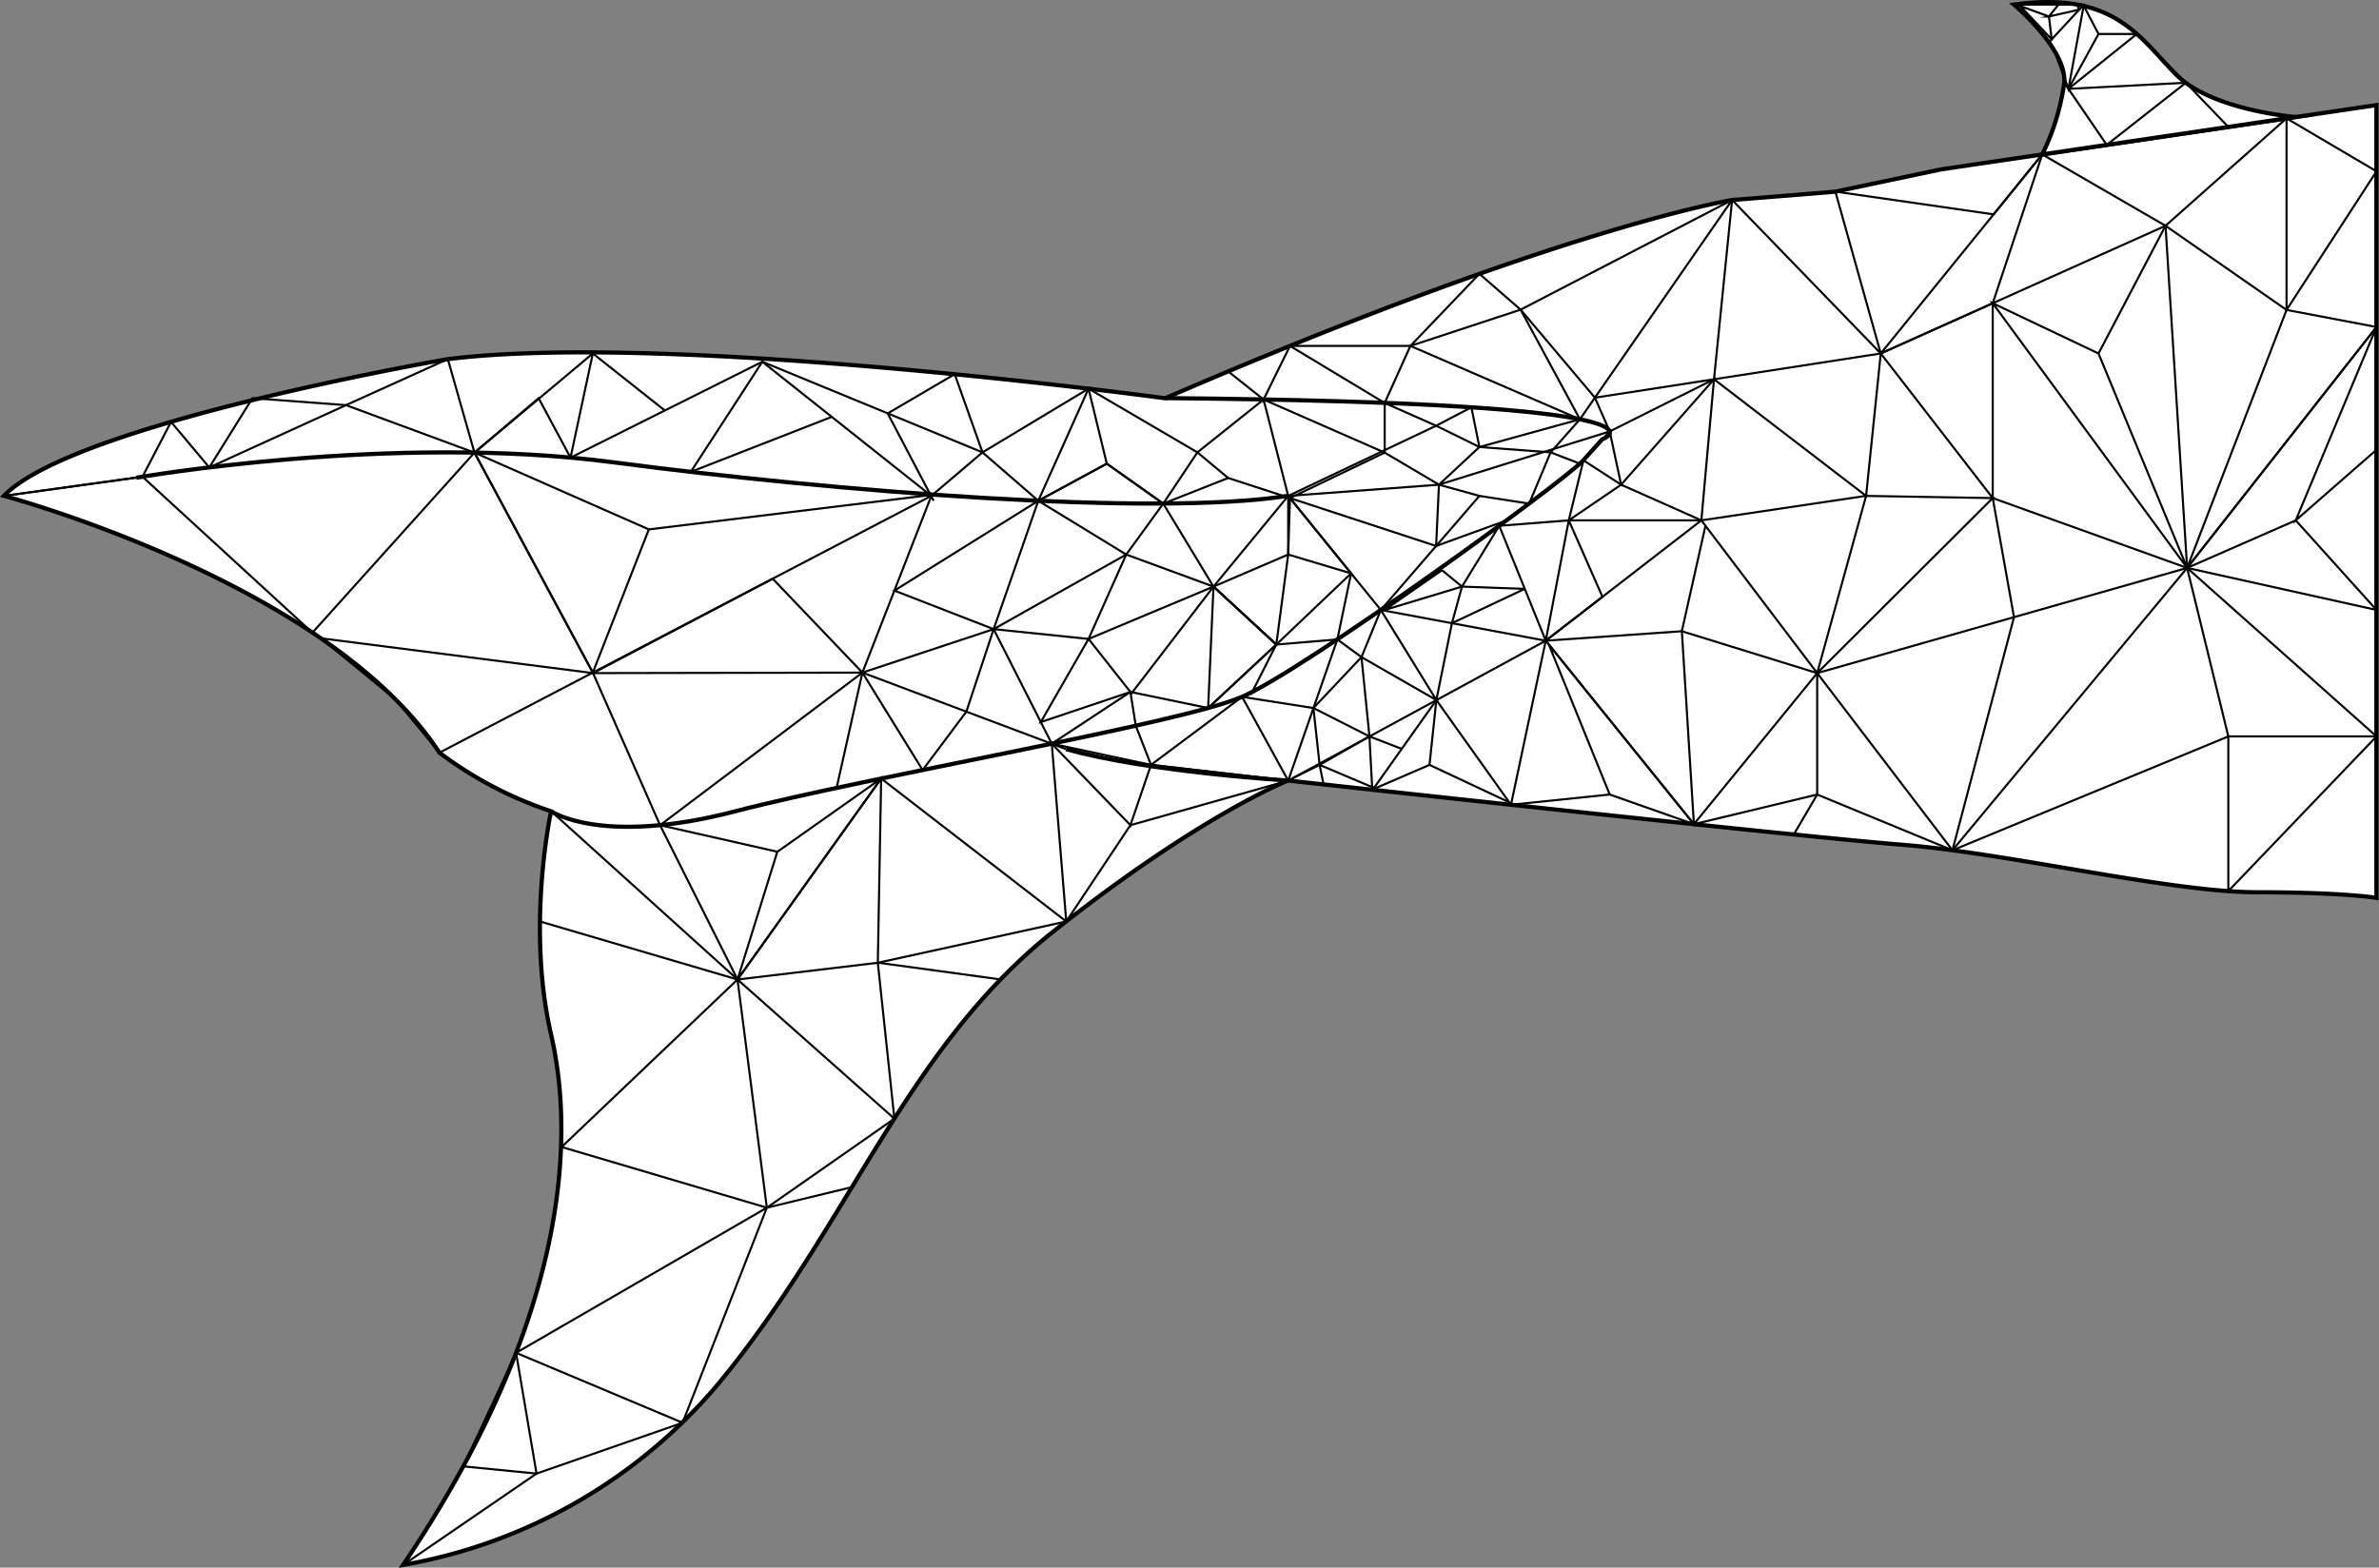 <svg xmlns="http://www.w3.org/2000/svg" width="284.05" height="187.2" data-name="Calque 42" viewBox="0 0 284.05 187.2">
  <rect x="0" y="0" width="284.05" height="187.2" fill="#808080" stroke="none"/>
  <g stroke="#000" stroke-miterlimit="10">
    <path fill="#fff" stroke-width=".5" d="M.47 59.21s38.67 10.33 52 30.67a46.47 46.47 0 0 0 13.33 7s-3 13.67 0 26.67 1.67 34.67-17.67 63.33a63.4 63.4 0 0 0 37.67-21.67c15.67-19 22.33-40 40-54s28-18 28-18 60.67 6.67 73.33 7.67 32 5.67 42.33 5.67 14.28.67 14.28.67V12.55l-51.95 7.67-12.67 2.67-12.33 1s-20.67 3.33-67.67 23.67c0 0-59-8-85.67-4.67.02-.01-44.65 7.66-52.98 16.32z"/>
    <path fill="#fff" stroke-width=".5" d="M274.1 13.97s-10-.76-14.3-5.09-7.33-10-19.33-8.33c0 0 6.33 5.33 6 9.33a28 28 0 0 1-2.63 8.56z"/>
    <path fill="none" stroke-width=".5" d="M153.8 93.21s-16.75-1-26.5-3.75m-61.5 7.42s6 4.17 22 0 53-10.42 60.5-13.67 38.5-25.75 40.75-28.25l2.25-2.5s12.17-4.33-52.17-4.92"/>
    <path fill="none" stroke-width=".5" d="M16.26 57.05s30.45-5.34 57-1.84 64.53 6.5 80.53 4"/>
    <path fill="none" stroke-width=".25" d="M.47 59.22l16.54-2.29L37.3 75.55l19.35-21.5 14.16 26.33-32.51-4.16 8.9 7.27 5.27 6.39 59-30.81-34 4.15"/>
    <path fill="none" stroke-width=".25" d="M77.47 63.22l-6.69 17.1-14.13-26.27 20.82 9.17zm-6.69 17.1l8.03 18.22 24.16-18.22 24.34 9.15m26.5-30.25l18-1.34 20.39-6.36-3.56 3.85-4.84 3.85"/>
    <path fill="none" stroke-width=".25" d="M188.64 55.37l-3.5-1.35-2.56 6.12-5.94-.92-11.77 13.62-11.06-13.62-8.92 10.83-6-9.91-4.42 6.08-10.5-6.42"/>
    <path fill="none" stroke-width=".25" d="M176.64 59.22l-4.83-1.34-.34 7.32-17.45-5.72m17.45 5.72l8.42-3.06m-76.92 18.18l-32.16.06 21.45-11.27 10.71 11.21zm8.23-21.1l-8.23 21.1 15.67-5.19 6.94 13.68 9.39-6.18 9.28 1.92 8.14-7.58 7.29-.61 1.64-7.89"/>
    <path fill="none" stroke-width=".25" d="M118.64 75.13l-11.85-4.6 17.18-10.73-5.33 15.33z"/>
    <path fill="none" stroke-width=".25" d="M134.97 82.63l-10.7 3.6 5.7-9.93-11.33-1.17 15.83-8.91"/>
    <path fill="none" stroke-width=".25" d="M134.97 82.97l9.92-12.92-14.92 6.25"/>
    <path fill="none" stroke-width=".25" d="M144.89 70.05l7.5 6.92-8.14 7.58.64-14.5-10.42-3.83-4.5 10.08 5 6.33"/>
    <path fill="none" stroke-width=".25" d="M161.32 68.47l-8.93 8.5-7.5-6.92 8.92-3.83v-7"/>
    <path fill="none" stroke-width=".25" d="M153.81 66.22l7.51 2.25-7.3-8.99-.21 6.74zm-8.92 3.83l7.5 6.92 1.42-10.75m-1.42 10.74l-3.04 6m-14.38-.33l.64 4.04"/>
    <path fill="none" stroke-width=".25" d="M.47 59.22l16.54-2.29 3.41-6.55 4.57 5.44 16.32-7.44 15.34 5.67 7.66-6.5 3.81 7.1 22.9-11.45 20.18 16.02 6.11-5.2 6.66 5.78 8.18-4.43 6.74 4.77 7.75-3.06 7.38 2.4 11.31-5.43 6.48 3.83 4.83-4.5 8.5.64 3.5-3.95"/>
    <path fill="none" stroke-width=".25" d="M24.99 55.82l5.15-8.27 11.17.83 12.16-5.5 3.18 11.17 14.13-11.84-2.66 12.44m78.52 2.43l-3.67-3.06-4.08 6.12-6.74-4.77-8.18 4.43 6-13.39-12.66 7.61-3.32-9.34-8 4.69 5.48 10.43M70.78 42.21l8.6 6.81"/>
    <path fill="none" stroke-width=".25" d="M117.31 54.02L91.02 43.2l-8.54 13.15 16.83-6.57m32.84 5.59l-2.18-8.96 13 7.61 7.9-6.31 2.94 11.51 17.66-8.38 5.17 2.54 12-3.31m-37.77-2.36l14.46 6.34"/>
    <path fill="none" stroke-width=".25" d="M171.47 50.84l4.21-2.2.96 4.74m-11.31.67v-5.93l6.14 2.72M99.89 94.09l3.08-13.77 7.19 11.64 5.22-6.97 3.26-9.86m8.67 34.91l-1.73-21.23 10.03-2.14 1.82 4.67 16.38 1.88-5.5-10"/>
    <path fill="none" stroke-width=".25" d="M65.81 96.88l22.25 20.09 17.15-24 22.1 17.07 7.66-11.5 18.84-5.32-16.38-1.88m-89.29 95.54l15.92-10.91 17.44-6.07 10.06-25.68 15.23-10.63-1.98-18.62 22.5-4.93"/>
    <path fill="none" stroke-width=".25" d="M64.06 175.97l-8.74-.86 6.3-13.56 2.44 14.42zm17.44-6.07l-19.88-8.35 29.94-17.33-24.5-7.25 21-20-23.58-6.93m14.33-11.5l9.25 18.43 4.75-15.25 12.4-8.75m-12.4 8.74l-14-3.17m26 16.43l-16.75 2 17.15-24-.4 22zm1.98 18.62l-18.73-16.62 3.5 27.25 10.17-2.46m3.08-26.8l14.67 2m15.49-18.42l-9.39-9.73 11.85 2.53-2.46 7.2zm13.34-15.33l-10.88 8.13m16.38 1.88l5.87-16.86 2.88 2.11 2.31-5.63 19.69 3.67-5.55-13.72 8.3-.65 1.75-7.17 4.5 2.91-1.36-6.36m-41.33-3.81l-4.23-3.36 7.38-3.04-3.15 6.4zm3.15-6.4l11.31 6.81 3.07-6.81 20.24 8.76 18.17-26.19-25.25 13.1-4.92-4.28"/>
    <path fill="none" stroke-width=".25" d="M176.64 32.7l-8.24 8.61h-14.38m34.62 8.76l-7.08-13.09-13.16 4.33m38.41-17.43l17.75 18.33 19.28-23.77 14.72 8.52 14.45-12.83 10.74 6.33M153.81 93.22l30.75-16.71-4.15 19.59-26.6-2.88z"/>
    <path fill="none" stroke-width=".25" d="M180.41 96.1l-8.91-12.5-7.44 10.49-6.5-2.75-3.26 1.61m3.26-1.61l.47 2.34"/>
    <path fill="none" stroke-width=".25" d="M180.2 95.81l-9.52-4.47.82-7.74"/>
    <path fill="none" stroke-width=".25" d="M170.68 91.34l-6.37 2.75-.48-.09-.32-6.06 3.85 1.49m-19.05-6.21l8.51 1.33.74 6.79 5.95-3.4"/>
    <path fill="none" stroke-width=".25" d="M163.51 87.94l-6.69-3.39 5.74-6.08.95 9.47zm-.95-9.47l8.94 5.13-6.63-10.76m14.14-10.05l-4.45 7.26-9.23 2.79 6.84-4.75"/>
    <path fill="none" stroke-width=".25" d="M172.17 68.09l2.39 1.96-1.2 4.37 8.69-4.1m0 0l-7.49-.27m-1.2 4.37l-1.86 9.18m13.06-7.09l17.69 21.91 14.72-18.04 16.15 21.16 28.02-33.72 22.61 20.12m-96.44-25.8l-2.75 14.37 18.58-14.37h-15.83zm6.25-4.26l-6.25 4.26m-5.75-25.16l8.87 10.51m16.38-23.61l-2.16 21.41-12.45 6.23-1.77-4.03 34.13-5.28"/>
    <path fill="none" stroke-width=".25" d="M193.56 57.88l11.09-12.59-1.51 16.85-9.58-4.26zm11.09-12.59l18.16 13.93 1.75-17.01 34-15.25"/>
    <path fill="none" stroke-width=".25" d="M224.56 42.21l-5.42-19.33 18.89 2.72 5.81-7.16m29.17-4.31v22.88l10.74-16.55v18.59l-22.61 28.77 22.61 5.02"/>
    <path fill="none" stroke-width=".25" d="M261.14 67.82l-2.58-40.86 14.45 10.05 10.74 2.04-22.61 28.77z"/>
    <path fill="none" stroke-width=".25" d="M273.01 37.01l-11.87 30.81 12.97-5.68 9.64 10.7m-80.61-10.7l19.67-2.93m-42.4 36.89l11.79-1.22 10.05 3.54m.89-36.28l13.83 18.24-16.16-5 1.44 23.04-17.32-21.45 7.27 17.91"/>
    <path fill="none" stroke-width=".25" d="M187.31 62.14l4.02 9.13-6.77 5.24 16.25-1.13 2.82-12.59m19.18-3.57l-5.84 21.16 20.96-20.9-15.12-.26zm-8.63 40.43l2.79-4.77m20.96-35.4l-13.37-17.27 13.37-6v23.27z"/>
    <path fill="none" stroke-width=".25" d="M202.25 98.42l14.72-3.54v-14.5l44.17-12.56-23.21-8.34 23.21 8.34-23.21-31.61 12.63 6m8-15.25l-8 15.25 10.58 25.61m12.97-5.68l9.64-23.09v14.66l-9.64 8.43zm-36.18-25.93l5.91-17.77m39.91 69.5l-17.69 18.47V87.94h17.69z"/>
    <path fill="none" stroke-width=".25" d="M233.12 101.54l32.94-13.6-4.92-20.12m-23.21-8.34l2.54 14.22-7.35 27.84-16.15-6.66m29.5-85l5.07 7.42 9.45-7.42 5.07 5.28"/>
    <path fill="none" stroke-width=".25" d="M246.97 10.61l14.02-.73-5.86-5.82-8.16 6.55z"/>
    <path fill="none" stroke-width=".25" d="M240.47.55h8.34l-1.84 10.06-1.69-4.57m3.53-5.49l-4.17 4.51"/>
    <path fill="none" stroke-width=".25" d="M255.13 4.06h-4.57l-3.59 6.55m3.59-6.55L248.81.72m-3.84 3.98l-.33-2.73-3.42-1.25 3.75 3.98zm-.33-2.73l3.61-.82-.25-.6-2.02-.25-1.34 1.67z"/>
  </g>
</svg>
